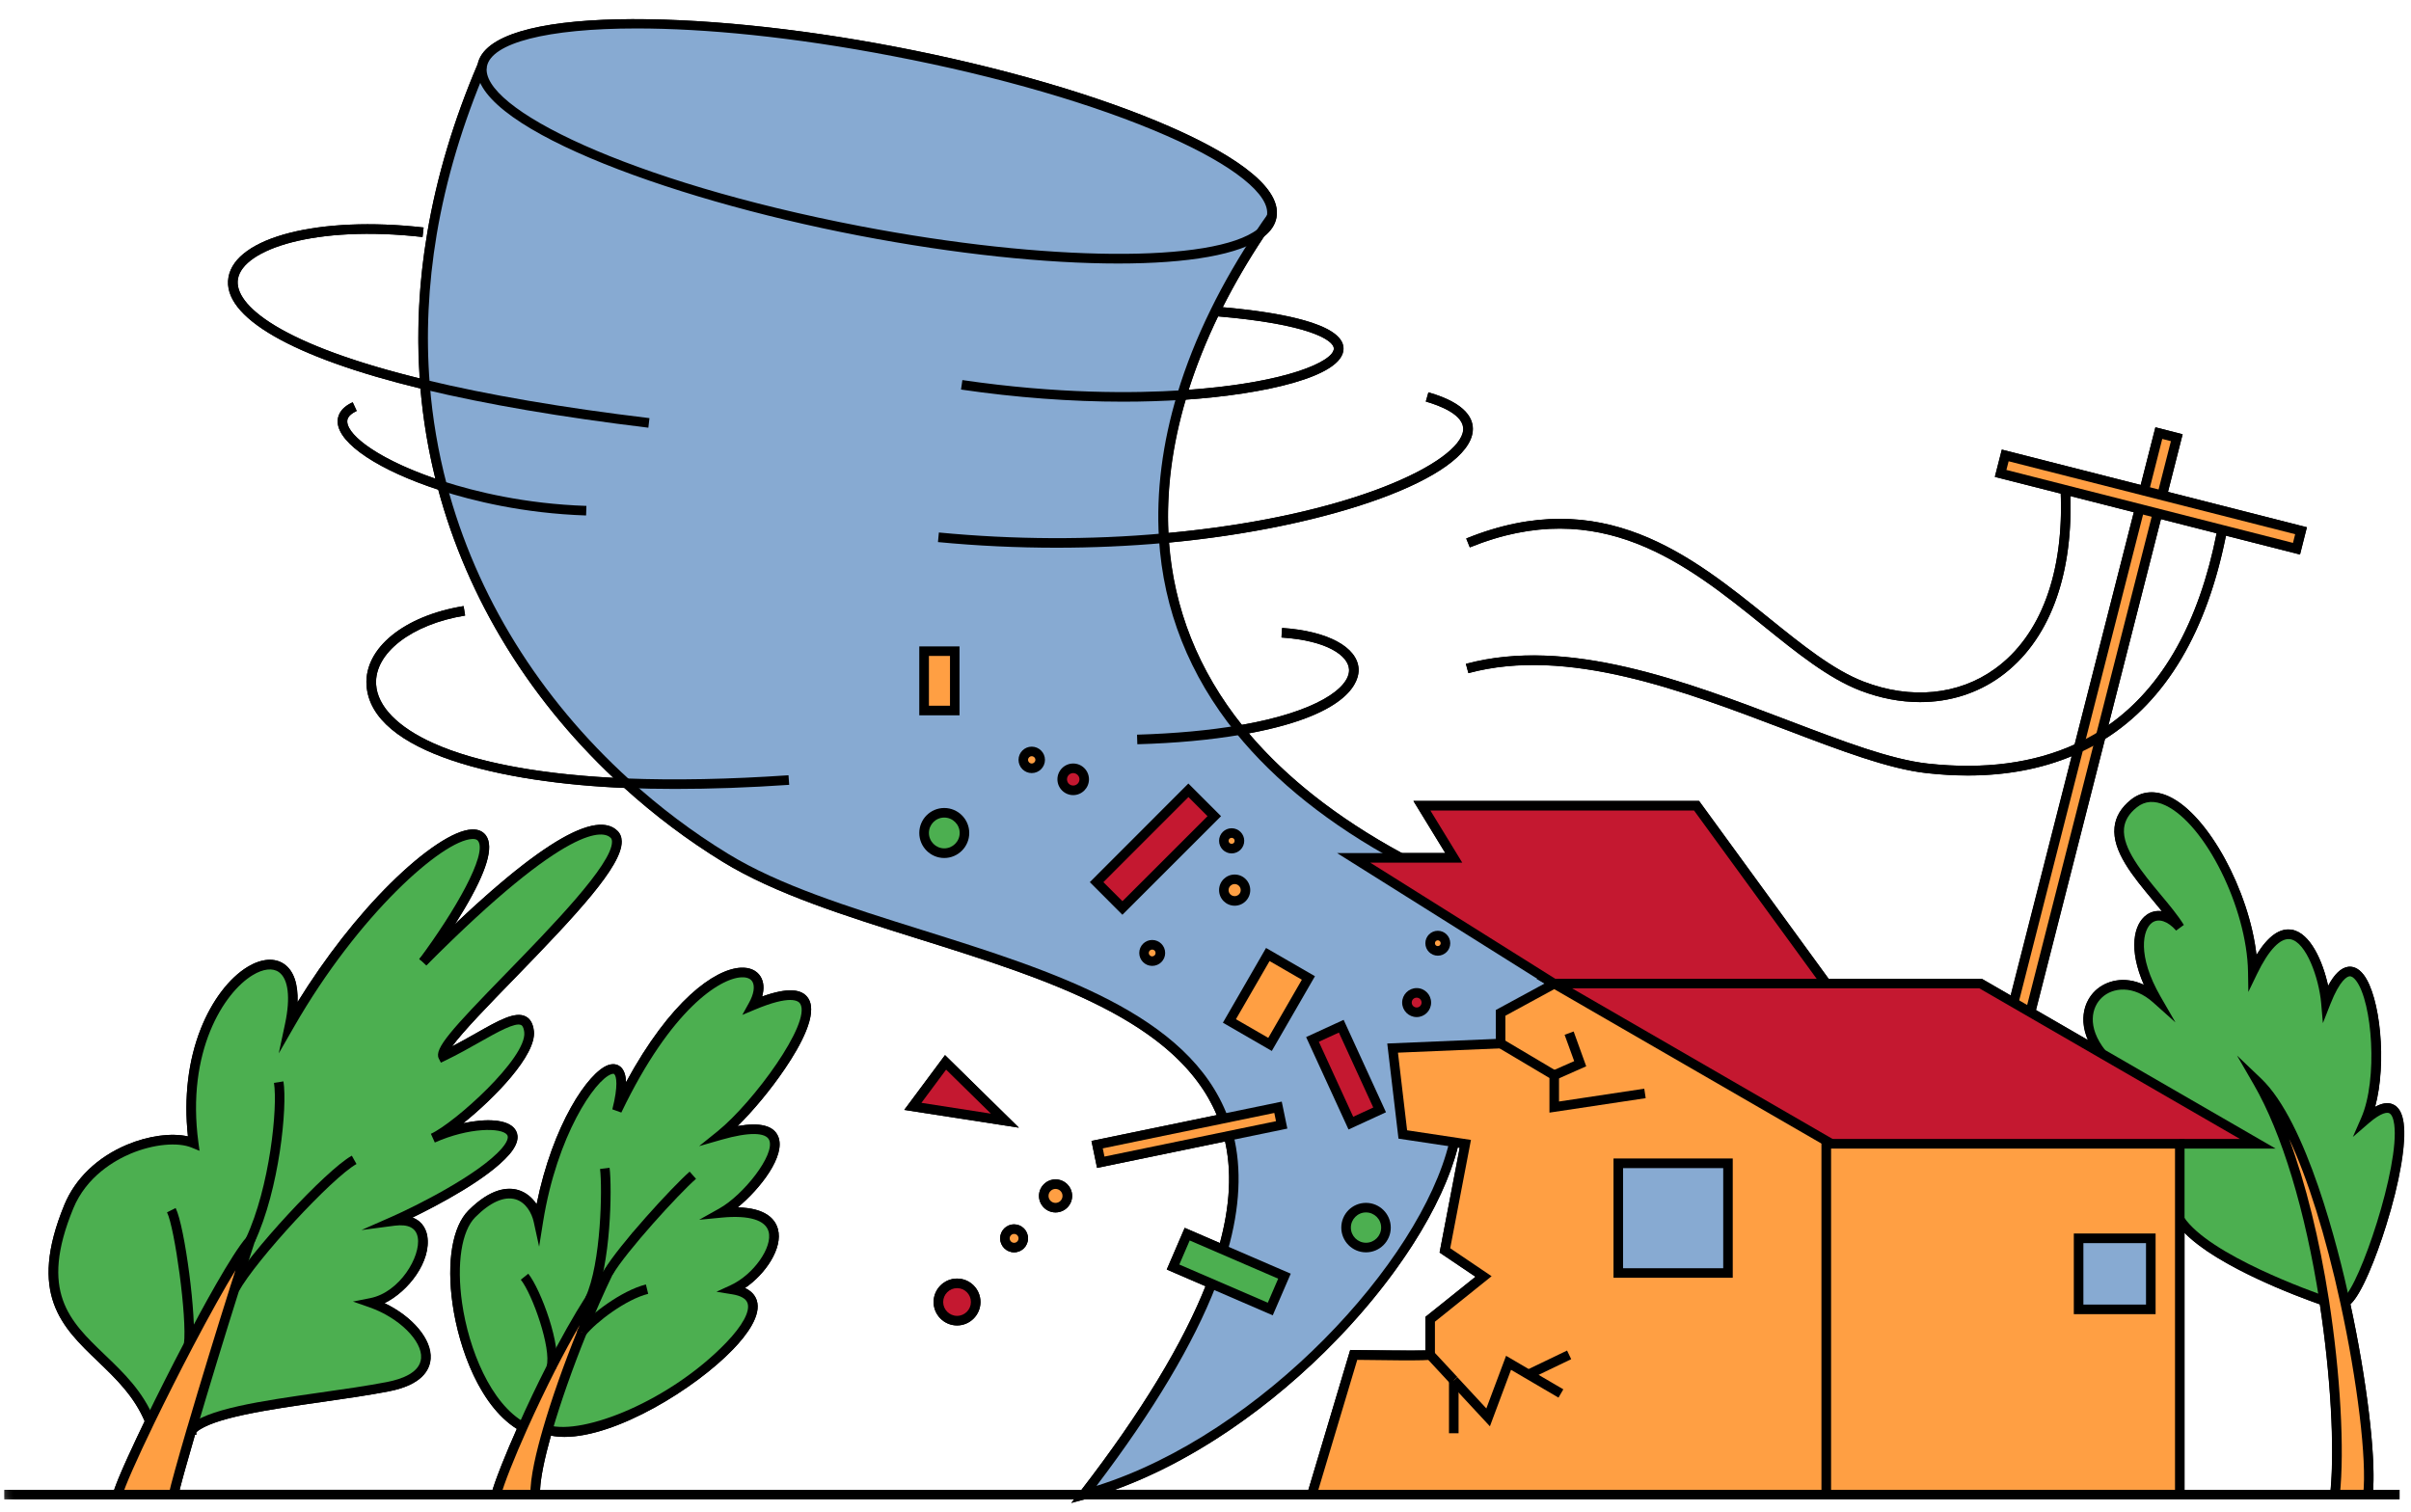 <svg width="236" height="148" viewBox="0 0 236 148" fill="none" xmlns="http://www.w3.org/2000/svg">
<mask id="mask0_5546_11442" style="mask-type:luminance" maskUnits="userSpaceOnUse" x="0" y="0" width="236" height="148">
<path d="M0.406 0.667H235.667V147.334H0.406V0.667Z" fill="white"/>
</mask>
<g mask="url(#mask0_5546_11442)">
<path d="M230.068 127.677C231.182 126.688 232.635 122.964 233.568 119.985C234.911 115.693 235.557 111.943 235.292 109.958C235.156 108.948 234.786 108.323 234.182 108.094C233.714 107.917 233.151 108.005 232.49 108.37C233.661 104.052 232.995 97.573 231.38 95.443C230.812 94.698 230.229 94.604 229.844 94.656C229.161 94.75 228.516 95.365 227.896 96.521C227.375 94.104 226.151 91.359 224.375 91.031C223.188 90.813 222.021 91.641 220.88 93.49C220.172 87.24 216.188 79.802 212.359 77.995C210.969 77.339 209.661 77.448 208.589 78.302C207.63 79.068 207.094 79.974 206.99 80.995C206.75 83.344 208.792 85.802 210.771 88.172C211.062 88.526 211.354 88.875 211.625 89.214C211.094 89.136 210.573 89.255 210.125 89.573C208.849 90.49 208.339 92.953 209.865 96.417C207.979 95.531 206.182 95.984 205.12 96.984C204.021 98.011 203.51 99.797 204.385 101.818L199.302 98.88L206.057 72.339C212.031 68.568 216.01 61.875 217.891 52.443L225.141 54.287L225.812 51.62L212.219 48.156L213.651 42.516L210.984 41.834L209.547 47.479L195.953 44.016L195.271 46.688L201.719 48.323C202.01 56.177 199.734 62.261 195.276 65.479C191.724 68.047 187.047 68.5 182.443 66.734C179.443 65.584 176.422 63.141 173.219 60.557C165.531 54.354 156.828 47.323 143.526 52.719L143.875 53.589C156.661 48.401 165.146 55.245 172.63 61.281C175.891 63.917 178.969 66.401 182.104 67.609C184.062 68.359 186.042 68.734 187.948 68.734C190.818 68.734 193.536 67.896 195.823 66.24C200.49 62.87 202.906 56.604 202.661 48.563L208.87 50.146L203.083 72.88C199.01 74.724 194.177 75.359 188.693 74.755C185.083 74.354 180.453 72.594 175.094 70.547C164.953 66.688 153.464 62.313 143.495 64.995L143.74 65.901C153.417 63.297 164.755 67.62 174.766 71.427C180.188 73.49 184.87 75.276 188.594 75.688C189.974 75.844 191.318 75.922 192.625 75.922C196.365 75.922 199.771 75.281 202.797 74.026L196.828 97.459L194.016 95.834H179.016L166.323 78.406H138.365L141.484 83.505H137.208C130.995 80.125 125.969 76.188 122.25 71.797C132.401 69.912 133.047 66.516 132.995 65.5C132.885 63.344 129.948 61.771 125.51 61.479L125.448 62.417C129.917 62.709 131.99 64.203 132.062 65.547C132.151 67.323 128.938 69.672 121.568 70.969C117.333 65.651 114.932 59.651 114.438 53.12C130.443 51.609 143.734 46.75 144.167 42.214C144.276 41.073 143.615 39.49 139.833 38.412L139.573 39.313C141 39.724 143.375 40.636 143.234 42.125C142.943 45.177 132.505 50.474 114.38 52.177C114.182 47.99 114.75 43.609 116.073 39.125C123.797 38.599 131.49 36.865 131.516 34.141C131.542 31.677 125.26 30.568 119.698 30.078C120.859 27.776 122.214 25.448 123.75 23.141C124.417 22.61 124.818 22 124.948 21.318C125.583 18.005 119.641 14.651 114.547 12.417C107.542 9.344 97.979 6.563 87.62 4.578C68.474 0.901 48.021 0.542 46.771 6.266C44.411 11.781 42.75 17.344 41.828 22.802C41.016 27.599 40.771 32.386 41.094 37.047C27.318 33.662 22.849 29.797 23.292 27.297C23.797 24.401 30.854 22.016 41.359 23.203L41.464 22.271C31.266 21.115 23.057 23.209 22.365 27.136C21.682 30.995 28.531 34.964 41.156 38.037C41.411 41.016 41.901 43.974 42.62 46.859C37.068 44.953 34.078 42.656 33.995 41.313C33.984 41.156 33.953 40.682 34.917 40.229L34.526 39.38C33.245 39.969 33.021 40.787 33.057 41.365C33.188 43.448 37.042 46.016 42.901 47.938C45.75 58.505 51.667 68.229 60.057 76.146C52.583 75.755 46.516 74.594 42.443 72.766C38.948 71.198 36.943 69.151 36.818 67C36.635 63.943 40.297 61.109 45.531 60.261L45.38 59.334C39.573 60.276 35.661 63.448 35.875 67.057C36.281 73.734 49.146 76.641 61.12 77.136C64.088 79.834 67.323 82.266 70.75 84.37C75.865 87.511 82.724 89.662 89.984 91.938C102.391 95.828 115.198 99.849 119.104 109.162L106.844 111.693L107.391 114.333L119.917 111.745C120.573 114.708 120.406 117.969 119.411 121.688L115.974 120.203L114.214 124.281L118.005 125.917C115.719 131.662 111.635 138.365 105.865 145.849H52.865C52.911 144.682 53.286 142.833 53.932 140.542C54.354 140.625 54.792 140.667 55.255 140.667C60.349 140.667 68.031 135.958 71.755 132.089C73.083 130.714 74.562 128.755 74.068 127.276C73.891 126.755 73.505 126.36 72.922 126.089C74.932 124.719 76.646 122.193 76.146 120.323C75.885 119.344 74.963 118.261 72.208 118.193C74.417 116.38 76.948 113.125 76.172 111.25C75.729 110.188 74.396 109.849 72.198 110.235C73.74 108.714 75.463 106.641 76.823 104.63C78.38 102.339 80.047 99.287 79.146 97.776C78.537 96.755 77.042 96.672 74.599 97.552C74.818 96.781 74.766 96.104 74.438 95.584C74.062 94.984 73.365 94.682 72.49 94.734C69.943 94.88 65.615 97.953 61.276 105.948C61.26 105.25 61.089 104.755 60.766 104.458C60.583 104.292 60.182 104.047 59.542 104.261C57.573 104.943 54.099 110.115 52.526 117.886C52.073 117.203 51.443 116.708 50.724 116.495C49.714 116.198 48.047 116.302 45.859 118.49C44.292 120.063 43.708 123.49 44.302 127.667C44.906 131.917 46.917 137.557 50.594 139.87C49.49 142.36 48.594 144.61 48.214 145.844H17.588C17.844 144.802 18.344 143.026 19.088 140.469H19.213V140.214C20.838 138.776 26.479 137.969 31.49 137.25C33.75 136.927 36.083 136.594 38.073 136.208C41.302 135.578 42.078 134.125 42.161 133.011C42.297 131.12 40.385 128.875 37.651 127.573C40 126.417 42.24 123.474 41.833 121C41.755 120.516 41.458 119.589 40.385 119.193C42.932 117.953 47.797 115.396 49.854 113.021C50.922 111.781 50.75 110.985 50.411 110.531C49.688 109.552 47.594 109.474 45.354 109.958C48.453 107.469 52.51 103.287 52.271 100.953C52.193 100.229 51.927 99.74 51.469 99.505C50.443 98.979 48.818 99.896 46.573 101.172C45.859 101.573 45.083 102.011 44.266 102.438C45.297 101 47.99 98.234 50.245 95.917C56.484 89.505 60.901 84.776 60.865 82.37C60.859 81.943 60.714 81.589 60.443 81.328C58.385 79.328 53.036 82.412 44.536 90.479C44.839 90.005 45.141 89.516 45.438 89.021C47.656 85.281 48.354 82.922 47.583 81.807C47.375 81.511 46.964 81.156 46.182 81.203C44.464 81.276 41.49 83.25 38.224 86.479C35.016 89.651 31.838 93.729 29.13 98.109C29.193 96.328 28.755 95.042 27.844 94.396C26.917 93.734 25.609 93.828 24.255 94.646C22.427 95.75 20.755 97.959 19.662 100.708C18.427 103.823 17.995 107.458 18.401 111.25C16.776 110.886 14.531 111.182 12.427 112.068C9.536 113.287 7.365 115.375 6.307 117.943C2.708 126.688 6.052 129.891 9.599 133.287C11.328 134.948 13.115 136.662 14.162 139.136C13.338 140.839 11.682 144.328 11.177 145.849H0.422V146.787H105.13L104.854 147.141L106.146 146.787H234.88V145.849H232.292C232.531 142.271 231.646 135 230.068 127.677ZM142.688 112.333L142.885 112.36L140.917 122.615L144.432 124.985L139.526 128.917V132.198C138.354 132.229 134.802 132.193 132.521 132.162L132.167 132.156L128.073 145.844H109.104C124.911 140.167 139.74 123.865 142.688 112.333ZM213.833 120.693C217.115 124.026 224.88 126.922 227.073 127.693C228.115 134.521 228.521 141.537 228.125 145.854H213.828V120.693H213.833ZM206.391 70.979L211.521 50.818L216.969 52.209C215.234 60.948 211.682 67.261 206.391 70.979ZM130.562 34.125C130.552 35.359 126.021 37.459 116.359 38.156C117.109 35.792 118.073 33.386 119.234 30.974C128.177 31.735 130.573 33.307 130.562 34.125Z" fill="black"/>
</g>
<path d="M88.51 108.657L99.734 110.396L92.5 103.292L88.51 108.657Z" fill="black"/>
<path d="M91.385 127.464C91.385 128.724 92.416 129.756 93.682 129.756C94.948 129.756 95.974 128.724 95.974 127.464C95.974 126.193 94.948 125.167 93.682 125.167C92.416 125.167 91.385 126.198 91.385 127.464Z" fill="black"/>
<path d="M97.896 121.229C97.896 121.984 98.516 122.599 99.266 122.599C100.021 122.599 100.63 121.984 100.63 121.229C100.63 120.469 100.016 119.859 99.266 119.859C98.511 119.854 97.896 120.469 97.896 121.229Z" fill="black"/>
<path d="M104.948 117.073C104.948 116.182 104.219 115.458 103.323 115.458C102.432 115.458 101.703 116.182 101.703 117.073C101.703 117.968 102.432 118.692 103.323 118.692C104.219 118.692 104.948 117.968 104.948 117.073Z" fill="black"/>
<path d="M231.568 109.604C238.912 103.26 232.12 125.625 229.672 127.401L229.537 127.427C227.583 118.495 224.542 109.297 221.01 105.927C224.167 111.385 226.292 119.541 227.5 127.338C226.078 126.849 215.896 123.219 213.37 119.39V111.969H221.01L205.719 103.13C201.974 98.359 206.974 94.13 211.094 97.807C207.318 91.239 210.641 87.677 213.375 90.797C211.094 87.125 204.563 82.114 208.885 78.661C213.208 75.213 220.385 86.677 220.526 95.13C224.448 87.01 227.344 94.354 227.677 98.14C231.339 88.791 234.234 103.479 231.568 109.604Z" fill="#4CAF50"/>
<path d="M227.495 127.338C226.287 119.541 224.156 111.385 221.005 105.927C224.537 109.297 227.578 118.494 229.531 127.427C231.261 135.333 232.151 143.026 231.781 146.317H228.552C229 142.25 228.688 134.963 227.495 127.338Z" fill="#FF9F43"/>
<path d="M217.521 51.865L211.182 50.25L209.432 49.802L202.167 47.953H202.161L195.828 46.344L196.281 44.578L209.875 48.042L211.635 48.495L225.234 51.953L224.792 53.714L217.526 51.865H217.521Z" fill="#FF9F43"/>
<path d="M221.005 111.968H179.261L152.13 96.286H193.875L197.115 98.166L198.75 99.104L205.714 103.135L221.005 111.968Z" fill="#C41830"/>
<path d="M213.365 119.396V146.323H178.766V111.974H213.365V119.396ZM210.536 128.182V121.229H203.469V128.182H210.536Z" fill="#FF9F43"/>
<path d="M213.073 42.849L211.635 48.495L209.875 48.041L211.318 42.395L213.073 42.849Z" fill="#FF9F43"/>
<path d="M211.182 50.25L205.635 72.047C204.927 72.484 204.208 72.87 203.469 73.213L209.432 49.802L211.182 50.25Z" fill="#FF9F43"/>
<path d="M203.469 121.229H210.536V128.183H203.469V121.229Z" fill="#87AAD2"/>
<path d="M205.64 72.047L198.75 99.104L197.12 98.162V98.156L203.474 73.208C204.208 72.865 204.932 72.484 205.64 72.047Z" fill="#FF9F43"/>
<path d="M146.891 102.146V99.14L152.135 96.286L179.26 111.968H178.766V146.312H128.422L132.51 132.63C132.51 132.63 139.99 132.739 139.99 132.63C139.99 132.515 139.99 129.14 139.99 129.14L145.219 124.948L141.438 122.39L143.443 111.963L142.328 111.791L137.318 111.036L136.318 102.583L146.891 102.146ZM169.141 124.619V113.885H158.406V124.619H169.141Z" fill="#FF9F43"/>
<path d="M166.073 78.864L178.765 96.286H152.13L132.51 83.968H142.307L139.187 78.864H166.073Z" fill="#C41830"/>
<path d="M158.406 113.886H169.141V124.62H158.406V113.886Z" fill="#87AAD2"/>
<path d="M43.281 47.573C42.443 44.401 41.87 41.093 41.594 37.656C41.219 32.963 41.411 28.02 42.281 22.88C43.172 17.599 44.771 12.099 47.203 6.411C46.276 11.265 62.818 18.515 84.161 22.599C102.875 26.187 119.057 26.151 123.38 22.817C121.739 25.281 120.239 27.838 118.953 30.468C117.646 33.145 116.536 35.89 115.698 38.672C114.302 43.291 113.63 48.015 113.917 52.687C114.318 59.177 116.583 65.578 121.359 71.468C125.021 75.989 130.161 80.218 137.073 83.968H132.51L152.135 96.291L146.891 99.145V102.151L136.318 102.599L137.318 111.052L142.328 111.807L142.302 111.974C139.318 124.297 122.516 141.843 106.083 146.323C112.37 138.187 116.385 131.396 118.599 125.672L124.344 128.151L125.734 124.932L119.724 122.338C120.963 117.989 121.062 114.323 120.271 111.198L125.458 110.125L125.104 108.406L119.745 109.515C113.943 94.088 85.13 92.656 70.995 83.974C67.641 81.916 64.375 79.479 61.307 76.682H61.302C53.146 69.265 46.401 59.38 43.281 47.573ZM141.489 92.338C141.489 91.922 141.151 91.583 140.739 91.583C140.323 91.583 139.989 91.922 139.989 92.338C139.989 92.755 140.323 93.088 140.739 93.088C141.151 93.088 141.489 92.755 141.489 92.338ZM139.62 98.145C139.62 97.62 139.198 97.192 138.672 97.192C138.146 97.192 137.719 97.62 137.719 98.145C137.719 98.671 138.146 99.104 138.672 99.104C139.198 99.104 139.62 98.671 139.62 98.145ZM135.667 120.177C135.667 119.093 134.786 118.224 133.708 118.224C132.635 118.224 131.76 119.099 131.76 120.177C131.76 121.25 132.635 122.13 133.708 122.13C134.786 122.13 135.667 121.255 135.667 120.177ZM135.047 108.656L131.297 100.458L128.474 101.75L132.229 109.948L135.047 108.656ZM124.318 102.244L128.073 95.745L124.099 93.442L120.344 99.953L124.318 102.244ZM121.911 87.135C121.911 86.552 121.437 86.073 120.849 86.073C120.26 86.073 119.786 86.552 119.786 87.135C119.786 87.724 120.26 88.198 120.849 88.198C121.443 88.198 121.911 87.724 121.911 87.135ZM121.323 82.307C121.323 81.885 120.979 81.541 120.557 81.541C120.135 81.541 119.792 81.885 119.792 82.307C119.792 82.734 120.135 83.073 120.557 83.073C120.979 83.073 121.323 82.734 121.323 82.307ZM109.864 88.885L118.859 79.901L116.323 77.364L107.338 86.359L109.864 88.885ZM113.588 93.291C113.588 92.849 113.224 92.484 112.781 92.484C112.338 92.484 111.979 92.849 111.979 93.291C111.979 93.729 112.338 94.093 112.781 94.093C113.224 94.093 113.588 93.729 113.588 93.291ZM106.125 76.291C106.125 75.692 105.641 75.208 105.042 75.208C104.453 75.208 103.969 75.692 103.969 76.291C103.969 76.885 104.453 77.37 105.042 77.37C105.641 77.37 106.125 76.885 106.125 76.291ZM101.823 74.385C101.823 73.932 101.448 73.562 100.989 73.562C100.531 73.562 100.161 73.932 100.161 74.385C100.161 74.843 100.531 75.213 100.989 75.213C101.448 75.208 101.823 74.843 101.823 74.385ZM94.406 81.547C94.406 80.453 93.521 79.567 92.427 79.567C91.338 79.567 90.453 80.458 90.453 81.547C90.453 82.64 91.344 83.526 92.427 83.526C93.521 83.526 94.406 82.64 94.406 81.547ZM93.453 69.557V63.745H90.453V69.557H93.453Z" fill="#87AAD2"/>
<path d="M141.49 92.338C141.49 92.541 141.417 92.718 141.271 92.87C141.125 93.015 140.948 93.088 140.74 93.088C140.531 93.088 140.354 93.015 140.208 92.87C140.063 92.718 139.99 92.541 139.99 92.338C139.99 92.13 140.063 91.953 140.208 91.802C140.354 91.656 140.531 91.583 140.74 91.583C140.948 91.583 141.125 91.656 141.271 91.802C141.417 91.953 141.49 92.13 141.49 92.338Z" fill="#FF9F43"/>
<path d="M138.672 97.192C139.198 97.192 139.62 97.62 139.62 98.145C139.62 98.671 139.198 99.104 138.672 99.104C138.146 99.104 137.719 98.671 137.719 98.145C137.719 97.62 138.146 97.192 138.672 97.192Z" fill="#C41830"/>
<path d="M133.708 118.224C134.792 118.224 135.667 119.099 135.667 120.177C135.667 121.25 134.786 122.13 133.708 122.13C132.635 122.13 131.76 121.25 131.76 120.177C131.76 119.099 132.635 118.224 133.708 118.224Z" fill="#4CAF50"/>
<path d="M128.474 101.755L131.292 100.458L135.047 108.651L132.229 109.942L128.474 101.755Z" fill="#C41830"/>
<path d="M128.078 95.745L124.318 102.244L120.344 99.953L124.099 93.442L128.078 95.745Z" fill="#FF9F43"/>
<path d="M125.729 124.932L124.339 128.146L118.599 125.666L114.818 124.036L116.208 120.817L119.719 122.333V122.338L125.729 124.932Z" fill="#4CAF50"/>
<path d="M125.099 108.401L125.453 110.125L120.266 111.193L107.74 113.782L107.391 112.063L119.74 109.511L125.099 108.401Z" fill="#FF9F43"/>
<path d="M87.521 5.031C108.859 9.12 125.406 16.37 124.474 21.224C124.099 21.75 123.734 22.287 123.38 22.818C119.057 26.157 102.87 26.193 84.156 22.599C62.812 18.516 46.271 11.266 47.203 6.412C48.135 1.563 66.188 0.943 87.521 5.031Z" fill="#87AAD2"/>
<path d="M121.917 87.136C121.917 87.427 121.812 87.677 121.604 87.886C121.396 88.094 121.146 88.198 120.854 88.198C120.562 88.198 120.312 88.094 120.104 87.886C119.896 87.677 119.792 87.427 119.792 87.136C119.792 86.844 119.896 86.594 120.104 86.386C120.312 86.177 120.562 86.073 120.854 86.073C121.146 86.073 121.396 86.177 121.604 86.386C121.812 86.594 121.917 86.844 121.917 87.136Z" fill="#FF9F43"/>
<path d="M121.323 82.308C121.323 82.521 121.25 82.704 121.099 82.849C120.953 83 120.771 83.073 120.557 83.073C120.349 83.073 120.167 83 120.015 82.849C119.87 82.704 119.792 82.521 119.792 82.308C119.792 82.099 119.87 81.917 120.015 81.766C120.167 81.62 120.349 81.542 120.557 81.542C120.771 81.542 120.953 81.62 121.099 81.766C121.25 81.917 121.323 82.099 121.323 82.308Z" fill="#FF9F43"/>
<path d="M118.865 79.895L109.865 88.885L107.344 86.359L116.328 77.364L118.865 79.895Z" fill="#C41830"/>
<path d="M113.588 93.292C113.588 93.51 113.505 93.703 113.349 93.859C113.193 94.016 113.005 94.094 112.781 94.094C112.562 94.094 112.37 94.016 112.213 93.859C112.057 93.703 111.979 93.51 111.979 93.292C111.979 93.068 112.057 92.88 112.213 92.724C112.37 92.562 112.562 92.484 112.781 92.484C113.005 92.484 113.193 92.562 113.349 92.724C113.505 92.88 113.588 93.068 113.588 93.292Z" fill="#FF9F43"/>
<path d="M105.047 75.208C105.646 75.208 106.13 75.692 106.13 76.291C106.13 76.885 105.646 77.37 105.047 77.37C104.458 77.37 103.974 76.885 103.974 76.291C103.974 75.692 104.458 75.208 105.047 75.208Z" fill="#C41830"/>
<path d="M103.318 115.922C103.958 115.922 104.474 116.432 104.474 117.073C104.474 117.714 103.958 118.229 103.318 118.229C102.682 118.229 102.162 117.714 102.162 117.073C102.162 116.432 102.688 115.922 103.318 115.922Z" fill="#FF9F43"/>
<path d="M100.99 73.562C101.448 73.562 101.823 73.932 101.823 74.385C101.823 74.844 101.448 75.213 100.99 75.213C100.531 75.213 100.162 74.844 100.162 74.385C100.162 73.932 100.531 73.562 100.99 73.562Z" fill="#FF9F43"/>
<path d="M99.266 120.323C99.766 120.323 100.167 120.729 100.167 121.229C100.167 121.729 99.766 122.136 99.266 122.136C98.766 122.136 98.365 121.729 98.365 121.229C98.365 120.729 98.766 120.323 99.266 120.323Z" fill="#FF9F43"/>
<path d="M98.365 109.713L89.349 108.312C89.349 108.312 92.255 104.411 92.558 104.005L98.365 109.713Z" fill="#C41830"/>
<path d="M93.682 125.636C94.692 125.636 95.505 126.459 95.505 127.464C95.505 128.469 94.687 129.287 93.682 129.287C92.666 129.287 91.854 128.469 91.854 127.464C91.854 126.459 92.672 125.636 93.682 125.636Z" fill="#C41830"/>
<path d="M92.427 79.567C93.521 79.567 94.406 80.458 94.406 81.546C94.406 82.64 93.521 83.526 92.427 83.526C91.338 83.526 90.453 82.64 90.453 81.546C90.453 80.453 91.338 79.567 92.427 79.567Z" fill="#4CAF50"/>
<path d="M90.453 63.745H93.458V69.558H90.453V63.745Z" fill="#FF9F43"/>
<path d="M53.958 133.886C52.937 135.875 51.995 137.881 51.182 139.698C45.172 136.391 42.589 122.433 46.187 118.828C49.792 115.224 52.193 117.224 52.698 119.526C54.797 106.511 62.672 99.797 60.391 108.714C68.224 92.391 76.432 93.49 73.724 98.396C84.937 93.693 75.229 107.313 70.521 111.115C80.333 108.313 74.224 116.724 70.62 118.735C79.026 117.927 75.427 124.542 71.724 126.24C79.797 127.537 60.891 142.12 53.599 139.99C54.437 137.11 55.635 133.714 56.974 130.412V130.407C57.807 128.375 58.677 126.375 59.562 124.547C58.964 125.328 58.359 126.214 57.745 127.177C56.458 129.188 55.161 131.532 53.958 133.886Z" fill="#4CAF50"/>
<path d="M53.599 139.984C52.797 142.74 52.339 145.021 52.396 146.318H48.568C48.854 145.224 49.828 142.719 51.188 139.698C52 137.885 52.943 135.88 53.964 133.885C55.162 131.531 56.464 129.188 57.745 127.172C58.359 126.208 58.964 125.323 59.563 124.547C58.677 126.37 57.807 128.365 56.974 130.401V130.406C55.641 133.714 54.438 137.104 53.599 139.984Z" fill="#FF9F43"/>
<path d="M41.417 94.182C46.198 89.375 57.209 78.849 60.115 81.662C63.016 84.474 42.484 101.604 43.386 103.401C47.995 101.198 51.5 98.094 51.797 101C52.099 103.906 44.589 110.411 42.386 111.417C46.891 109.411 52.099 109.714 49.495 112.714C46.891 115.714 39.479 119.125 38.578 119.521C43.891 118.823 40.896 126.635 36.334 127.536C41.188 129.24 44.688 134.443 37.979 135.75C31.271 137.052 20.953 137.698 18.74 140.005C19.927 135.958 21.516 130.75 22.953 126.208C23.495 124.49 24.021 122.859 24.49 121.427C23.318 122.729 20.906 126.974 18.469 131.615C17.146 134.146 15.813 136.786 14.672 139.141C11.521 131.328 1.458 130.948 6.735 118.125C9 112.615 16.047 110.719 18.953 111.922C16.75 95.599 30.87 88.49 28.365 100.307C35.776 87.385 45.589 79.776 47.193 82.078C48.771 84.344 41.615 93.912 41.417 94.182Z" fill="#4CAF50"/>
<path d="M18.469 131.609C20.906 126.969 23.323 122.729 24.49 121.422C24.016 122.854 23.49 124.484 22.953 126.203C21.516 130.745 19.927 135.953 18.74 140V140.005C17.875 142.958 17.219 145.292 16.995 146.312H11.521C11.745 145.401 13 142.583 14.672 139.135C15.813 136.786 17.146 134.141 18.469 131.609Z" fill="#FF9F43"/>
<path d="M109.458 25.797C102.427 25.797 93.568 24.885 84.068 23.062C64.854 19.375 45.636 12.109 46.74 6.323C47.854 0.526 68.396 0.885 87.615 4.568C97.964 6.552 107.531 9.338 114.542 12.411C119.636 14.64 125.573 17.995 124.938 21.307C124.807 22.015 124.38 22.64 123.667 23.187C121.412 24.932 116.307 25.797 109.458 25.797ZM62.318 2.786C53.521 2.786 48.104 4.213 47.662 6.505C46.891 10.521 61.412 17.771 84.245 22.146C102.458 25.635 118.802 25.765 123.094 22.448C123.615 22.052 123.922 21.609 124.011 21.14C124.406 19.088 120.724 16.151 114.162 13.276C107.208 10.229 97.719 7.469 87.433 5.5C77.589 3.604 68.984 2.786 62.318 2.786Z" fill="black"/>
<path d="M136.849 84.375C130.187 80.765 124.849 76.52 120.989 71.76C116.422 66.114 113.875 59.703 113.443 52.708C113.167 48.172 113.776 43.401 115.245 38.531C116.062 35.823 117.167 33.036 118.531 30.265C119.781 27.713 121.281 25.119 122.995 22.557C123.349 22.02 123.719 21.484 124.094 20.958L124.859 21.494C124.489 22.015 124.125 22.547 123.771 23.078C122.083 25.609 120.604 28.161 119.37 30.677C118.036 33.406 116.948 36.14 116.14 38.807C114.698 43.567 114.109 48.224 114.38 52.651C114.802 59.448 117.271 65.682 121.719 71.172C125.5 75.828 130.739 79.995 137.297 83.552L136.849 84.375Z" fill="black"/>
<path d="M120.167 122.464L119.266 122.203C120.448 118.078 120.625 114.516 119.812 111.307L120.724 111.078C121.562 114.406 121.375 118.234 120.167 122.464Z" fill="black"/>
<path d="M104.854 147.141L105.713 146.031C111.698 138.292 115.885 131.38 118.161 125.5L119.036 125.839C116.844 131.51 112.906 138.115 107.328 145.464C123.51 140.37 139.021 123.526 141.849 111.859L142.76 112.078C139.792 124.323 123.177 142.146 106.208 146.771L104.854 147.141Z" fill="black"/>
<path d="M60.979 77.026C52.026 68.89 45.75 58.745 42.828 47.698C41.969 44.437 41.396 41.073 41.125 37.698C40.734 32.828 40.969 27.823 41.818 22.802C42.739 17.328 44.406 11.755 46.771 6.224L47.635 6.599C45.302 12.057 43.656 17.557 42.745 22.958C41.916 27.901 41.682 32.833 42.068 37.62C42.328 40.942 42.891 44.25 43.739 47.453C46.614 58.328 52.797 68.312 61.614 76.323L60.979 77.026Z" fill="black"/>
<path d="M119.302 109.672C115.661 99.989 102.604 95.895 89.979 91.937C82.724 89.661 75.865 87.51 70.745 84.37C67.271 82.239 63.995 79.765 60.984 77.026L61.62 76.333C64.578 79.036 67.818 81.474 71.24 83.567C76.255 86.651 83.057 88.786 90.26 91.041C103.104 95.073 116.385 99.234 120.188 109.343L119.302 109.672Z" fill="black"/>
<path d="M63.464 41.87C54.985 40.844 47.589 39.584 41.485 38.115C28.646 35.026 21.677 31.026 22.365 27.136C23.058 23.209 31.266 21.115 41.464 22.271L41.36 23.203C30.854 22.016 23.802 24.401 23.292 27.297C22.844 29.839 27.443 33.776 41.703 37.198C47.776 38.662 55.136 39.922 63.573 40.933L63.464 41.87Z" fill="black"/>
<path d="M109.938 39.323C104.839 39.323 99.443 38.922 94.068 38.135L94.203 37.208C103.547 38.578 111.037 38.505 115.667 38.208C125.813 37.562 130.552 35.391 130.563 34.13C130.573 33.302 128.125 31.698 118.917 30.948L118.995 30.016C124.714 30.479 131.526 31.573 131.5 34.141C131.479 36.901 123.563 38.646 115.729 39.146C113.849 39.26 111.917 39.323 109.938 39.323Z" fill="black"/>
<path d="M103.422 53.62C99.562 53.62 95.682 53.438 91.812 53.068L91.901 52.13C99.26 52.833 106.656 52.87 113.875 52.219C132.307 50.568 142.922 45.198 143.214 42.12C143.354 40.625 140.984 39.719 139.557 39.307L139.812 38.406C143.589 39.49 144.26 41.073 144.151 42.208C143.714 46.786 130.167 51.703 113.958 53.156C110.474 53.464 106.958 53.62 103.422 53.62Z" fill="black"/>
<path d="M57.37 50.463C51.234 50.26 46.245 49.02 43.135 48.02C37.141 46.088 33.187 43.474 33.052 41.364C33.016 40.786 33.239 39.968 34.521 39.38L34.916 40.229C33.953 40.677 33.979 41.151 33.989 41.312C34.073 42.718 37.344 45.172 43.422 47.13C46.474 48.114 51.375 49.328 57.401 49.526L57.37 50.463Z" fill="black"/>
<path d="M66.088 77.234C64.427 77.234 62.823 77.203 61.281 77.14C49.266 76.666 36.276 73.765 35.875 67.057C35.656 63.448 39.562 60.276 45.38 59.333L45.526 60.26C40.292 61.104 36.625 63.942 36.812 67C36.943 69.151 38.943 71.198 42.438 72.765C46.739 74.698 53.266 75.885 61.312 76.208C66.047 76.395 71.385 76.291 77.182 75.895L77.25 76.833C73.302 77.104 69.568 77.234 66.088 77.234Z" fill="black"/>
<path d="M111.328 72.859L111.297 71.922C115.005 71.812 118.359 71.505 121.276 71.005C128.844 69.724 132.135 67.328 132.042 65.531C131.974 64.182 129.906 62.693 125.432 62.401L125.49 61.469C129.927 61.76 132.87 63.339 132.979 65.484C133.026 66.526 132.354 70.073 121.432 71.932C118.479 72.438 115.073 72.755 111.328 72.859Z" fill="black"/>
<path d="M222.75 112.443H213.364V111.5H219.255L193.75 96.755H153.885L179.495 111.563L179.026 112.375L150.385 95.823H193.995L222.75 112.443Z" fill="black"/>
<path d="M213.833 146.318H212.901V112.443H179.234V146.318H178.292V111.5H213.833V146.318Z" fill="black"/>
<mask id="mask1_5546_11442" style="mask-type:luminance" maskUnits="userSpaceOnUse" x="0" y="144" width="236" height="4">
<path d="M0.406 144.667H235.667V147.334H0.406V144.667Z" fill="white"/>
</mask>
<g mask="url(#mask1_5546_11442)">
<path d="M0.422 145.85H234.88V146.787H0.422V145.85Z" fill="black"/>
</g>
<path d="M128.865 146.453L127.969 146.187L132.161 132.166L132.516 132.172C134.802 132.203 138.349 132.234 139.521 132.208V128.927L144.427 124.994L140.911 122.625L142.88 112.369L136.891 111.468L135.792 102.156L146.417 101.708V98.875L151.203 96.276L130.875 83.51H141.464L138.344 78.411H166.297L179.135 96.031L178.38 96.583L165.823 79.349H140.016L143.135 84.453H134.13L153.057 96.333L147.354 99.437V102.609L136.839 103.052L137.734 110.651L143.984 111.593L141.953 122.198L146.005 124.937L140.458 129.39V132.849L140.318 132.989C140.141 133.161 140.073 133.229 132.854 133.125L128.865 146.453Z" fill="black"/>
<path d="M169.609 125.088H157.938V113.411H169.609V125.088ZM158.875 124.156H168.677V114.354H158.875V124.156Z" fill="black"/>
<path d="M145.839 139.631L141.958 135.448L142.646 134.813L145.49 137.881L147.422 132.729L153.026 136.011L152.552 136.823L147.906 134.099L145.839 139.631Z" fill="black"/>
<path d="M139.646 132.953L140.333 132.312L142.646 134.802L141.953 135.443L139.646 132.953Z" fill="black"/>
<path d="M151.667 108.922V105.532L146.651 102.552L147.13 101.745L152.604 104.995V107.834L160.948 106.578L161.088 107.506L151.667 108.922Z" fill="black"/>
<path d="M152.323 105.688L151.943 104.828L154.089 103.881L153.151 101.302L154.037 100.979L155.266 104.386L152.323 105.688Z" fill="black"/>
<path d="M149.406 134.131L153.391 132.214L153.797 133.058L149.812 134.974L149.406 134.131Z" fill="black"/>
<path d="M142.771 140.312H141.833V135.13L142.771 135.125V140.312Z" fill="black"/>
<path d="M211 128.651H202.995V120.755H211V128.651ZM203.932 127.713H210.062V121.698H203.932V127.713Z" fill="black"/>
<path d="M227.521 127.849C227.521 127.849 227.458 127.828 227.338 127.782C225.401 127.115 215.557 123.563 212.979 119.651L213.76 119.136C216.224 122.87 226.489 126.5 227.651 126.901C227.76 126.943 227.812 126.953 227.818 126.959L227.521 127.849Z" fill="black"/>
<path d="M229.943 127.781L229.396 127.021C230.948 125.891 234.911 114.198 234.359 110.083C234.276 109.458 234.094 109.063 233.849 108.969C233.677 108.901 233.135 108.865 231.87 109.953L230.312 111.302L231.135 109.417C232.771 105.667 232.219 98.104 230.625 96C230.39 95.698 230.177 95.552 229.969 95.578C229.771 95.604 229.057 95.885 228.104 98.307L227.375 100.162L227.203 98.177C226.989 95.766 225.745 92.229 224.198 91.948C223.234 91.776 222.078 92.974 220.937 95.333L220.078 97.109L220.047 95.135C219.943 88.901 215.859 80.672 211.953 78.839C210.89 78.339 209.958 78.401 209.167 79.031C208.401 79.641 207.995 80.312 207.911 81.083C207.719 83.042 209.719 85.448 211.484 87.568C212.359 88.615 213.187 89.609 213.765 90.547L213.01 91.099C212.198 90.172 211.297 89.875 210.661 90.323C209.745 90.979 209.161 93.526 211.489 97.568L212.943 100.089L210.771 98.146C208.818 96.401 206.797 96.667 205.745 97.656C204.75 98.583 204.245 100.5 206.078 102.828L205.338 103.406C203.255 100.755 203.724 98.266 205.104 96.969C206.167 95.974 207.963 95.516 209.849 96.406C208.328 92.938 208.833 90.474 210.114 89.557C210.557 89.24 211.078 89.12 211.609 89.198C211.338 88.859 211.052 88.51 210.755 88.162C208.776 85.787 206.734 83.328 206.974 80.979C207.078 79.958 207.62 79.052 208.578 78.287C209.651 77.432 210.953 77.323 212.344 77.984C216.167 79.787 220.151 87.224 220.87 93.479C222.005 91.625 223.172 90.802 224.359 91.016C226.13 91.339 227.359 94.083 227.88 96.51C228.5 95.354 229.146 94.74 229.833 94.641C230.224 94.589 230.802 94.682 231.364 95.427C232.974 97.557 233.646 104.042 232.479 108.354C233.14 107.99 233.698 107.901 234.167 108.083C234.771 108.313 235.146 108.938 235.276 109.948C235.542 111.927 234.896 115.672 233.552 119.974C232.604 123.068 231.078 126.958 229.943 127.781Z" fill="black"/>
<path d="M232.25 146.369L231.323 146.265C231.688 142.948 230.766 135.244 229.078 127.526C227.635 120.906 225.901 115.406 224.078 111.505C225.693 115.875 227.031 121.271 227.969 127.265C229.089 134.474 229.505 141.968 229.031 146.364L228.099 146.265C228.568 141.942 228.151 134.541 227.042 127.411C225.651 118.479 223.365 110.932 220.604 106.161L218.969 103.333L221.333 105.588C225.786 109.828 228.875 122.198 229.995 127.328C231.703 135.135 232.63 142.963 232.25 146.369Z" fill="black"/>
<path d="M198.276 98.984L210.734 50.13L211.646 50.364L199.187 99.213L198.276 98.984Z" fill="black"/>
<path d="M212.089 48.609L211.177 48.375L212.5 43.188L211.651 42.969L210.333 48.161L209.422 47.927L210.979 41.828L213.641 42.51L212.089 48.609Z" fill="black"/>
<path d="M196.651 98.037L208.984 49.683L209.89 49.917L197.562 98.271L196.651 98.037Z" fill="black"/>
<path d="M225.13 54.282L195.26 46.683L195.943 44.011L225.807 51.615L225.13 54.282ZM217.578 51.396L217.64 51.412L224.448 53.146L224.661 52.297L196.614 45.157L196.396 46.005L217.578 51.396Z" fill="black"/>
<path d="M19.078 140.328L18.401 139.677C20.078 137.938 25.552 137.156 31.354 136.323C33.599 136.005 35.922 135.672 37.891 135.292C39.349 135.005 41.114 134.37 41.219 132.948C41.344 131.261 39.031 128.984 36.172 127.984L34.547 127.417L36.234 127.083C39.141 126.511 41.198 122.984 40.896 121.162C40.739 120.208 39.979 119.818 38.63 119.99L35.38 120.417L38.375 119.099C40.609 118.115 46.891 114.995 49.125 112.412C49.364 112.136 49.896 111.448 49.635 111.094C49.099 110.37 45.891 110.365 42.562 111.849L42.177 110.995C44.479 109.948 51.578 103.573 51.318 101.057C51.286 100.787 51.213 100.448 51.016 100.349C50.443 100.057 48.698 101.037 47.01 101.99C45.984 102.573 44.812 103.234 43.568 103.833L43.156 104.031L42.948 103.62C42.474 102.667 44.172 100.797 49.552 95.271C53.932 90.766 59.937 84.599 59.906 82.396C59.901 82.162 59.828 82.068 59.766 82.01C59.099 81.365 55.828 80.354 41.729 94.521L41.057 93.865L41.062 93.859C51.578 83.292 58.094 79.078 60.416 81.333C60.693 81.599 60.833 81.948 60.838 82.375C60.88 84.781 56.463 89.505 50.224 95.922C47.969 98.24 45.276 101.005 44.239 102.443C45.057 102.016 45.838 101.573 46.547 101.172C48.791 99.901 50.416 98.979 51.443 99.51C51.901 99.745 52.172 100.234 52.245 100.958C52.484 103.292 48.432 107.474 45.328 109.964C47.573 109.479 49.661 109.563 50.385 110.531C50.724 110.99 50.901 111.792 49.833 113.026C47.776 115.401 42.911 117.958 40.364 119.198C41.437 119.594 41.729 120.516 41.812 121.005C42.213 123.479 39.979 126.422 37.625 127.573C40.359 128.88 42.276 131.125 42.135 133.016C42.057 134.125 41.281 135.583 38.047 136.208C36.068 136.594 33.724 136.932 31.463 137.255C26.354 137.984 20.531 138.818 19.078 140.328Z" fill="black"/>
<path d="M14.234 139.317C13.198 136.744 11.364 134.989 9.588 133.286C6.047 129.895 2.698 126.687 6.297 117.942C7.359 115.374 9.526 113.286 12.416 112.067C14.526 111.182 16.771 110.885 18.396 111.249C17.984 107.458 18.416 103.822 19.651 100.708C20.745 97.958 22.416 95.749 24.245 94.645C25.604 93.828 26.906 93.734 27.833 94.395C28.745 95.041 29.182 96.328 29.12 98.109C31.828 93.729 35.01 89.65 38.219 86.479C41.479 83.249 44.453 81.275 46.172 81.203C46.958 81.161 47.364 81.51 47.573 81.807C48.349 82.921 47.646 85.281 45.427 89.02C43.901 91.593 42.135 93.994 41.797 94.447L41.031 93.906C44.588 89.124 47.703 83.63 46.807 82.343C46.771 82.286 46.651 82.114 46.219 82.135C43.333 82.26 35.104 89.494 28.771 100.536L27.286 103.124L27.906 100.208C28.448 97.661 28.224 95.822 27.297 95.166C26.692 94.734 25.76 94.838 24.739 95.458C21.937 97.145 18.213 102.906 19.422 111.854L19.531 112.661L18.781 112.354C17.396 111.776 14.989 112.015 12.791 112.937C11.25 113.588 8.474 115.145 7.172 118.307C3.818 126.458 6.797 129.307 10.245 132.614C12.094 134.385 14 136.208 15.114 138.968L14.234 139.317Z" fill="black"/>
<path d="M55.255 140.666C54.625 140.666 54.031 140.593 53.49 140.437C53.458 140.432 53.422 140.421 53.385 140.411L53.63 139.505L53.526 139.963L53.688 139.52C57.104 140.52 65.594 137.13 71.078 131.442C72.677 129.781 73.443 128.369 73.172 127.572C73.026 127.135 72.51 126.838 71.651 126.703L70.13 126.458L71.531 125.812C73.745 124.791 75.651 122.098 75.234 120.572C74.932 119.437 73.307 118.947 70.667 119.197L68.438 119.411L70.391 118.317C72.766 117 75.885 113.041 75.297 111.619C74.974 110.833 73.276 110.817 70.651 111.567L68.432 112.203L70.229 110.755C73.787 107.88 79.432 100.114 78.333 98.27C78.151 97.958 77.349 97.39 73.906 98.833L72.662 99.354L73.312 98.177C73.797 97.312 73.912 96.531 73.641 96.088C73.401 95.708 72.912 95.656 72.542 95.677C70.49 95.796 65.714 98.718 60.818 108.916L59.938 108.598C60.531 106.286 60.339 105.348 60.125 105.156C60.109 105.135 60.052 105.083 59.844 105.156C58.24 105.713 54.521 111.161 53.161 119.604L52.771 122.046L52.245 119.63C52.052 118.75 51.479 117.708 50.458 117.406C49.354 117.088 47.99 117.687 46.521 119.161C45.177 120.505 44.682 123.718 45.229 127.546C45.87 132.052 48.031 137.432 51.411 139.286L50.958 140.109C47.047 137.958 44.927 132.067 44.302 127.677C43.703 123.5 44.286 120.072 45.859 118.5C48.047 116.312 49.714 116.208 50.724 116.505C51.443 116.718 52.073 117.208 52.526 117.895C54.094 110.125 57.573 104.953 59.542 104.27C60.182 104.052 60.583 104.296 60.766 104.468C61.083 104.765 61.255 105.255 61.276 105.958C65.615 97.958 69.943 94.885 72.49 94.739C73.365 94.692 74.062 94.994 74.438 95.593C74.766 96.114 74.818 96.796 74.599 97.562C77.042 96.687 78.537 96.76 79.146 97.786C80.047 99.296 78.38 102.348 76.823 104.64C75.464 106.651 73.74 108.723 72.198 110.244C74.391 109.854 75.724 110.192 76.172 111.26C76.948 113.13 74.422 116.385 72.208 118.203C74.964 118.265 75.885 119.354 76.146 120.333C76.651 122.192 74.932 124.729 72.922 126.098C73.505 126.369 73.891 126.76 74.068 127.281C74.562 128.765 73.083 130.723 71.755 132.098C68.031 135.963 60.344 140.666 55.255 140.666Z" fill="black"/>
<path d="M99.734 110.396L88.516 108.657L92.505 103.292L99.734 110.396ZM90.193 107.964L96.995 109.021L92.609 104.714L90.193 107.964Z" fill="black"/>
<path d="M93.682 129.756C92.416 129.756 91.385 128.724 91.385 127.464C91.385 126.193 92.416 125.167 93.682 125.167C94.948 125.167 95.974 126.193 95.974 127.464C95.974 128.724 94.948 129.756 93.682 129.756ZM93.682 126.104C92.932 126.104 92.323 126.714 92.323 127.464C92.323 128.209 92.937 128.818 93.682 128.818C94.432 128.818 95.036 128.209 95.036 127.464C95.041 126.714 94.432 126.104 93.682 126.104Z" fill="black"/>
<path d="M99.266 122.599C98.511 122.599 97.896 121.984 97.896 121.229C97.896 120.469 98.516 119.859 99.266 119.859C100.021 119.859 100.63 120.474 100.63 121.229C100.63 121.984 100.021 122.599 99.266 122.599ZM99.266 120.797C99.026 120.797 98.834 120.99 98.834 121.229C98.834 121.469 99.026 121.667 99.266 121.667C99.505 121.667 99.698 121.469 99.698 121.229C99.698 120.99 99.505 120.797 99.266 120.797Z" fill="black"/>
<path d="M103.318 118.692C102.427 118.692 101.698 117.968 101.698 117.073C101.698 116.182 102.427 115.458 103.318 115.458C104.213 115.458 104.943 116.182 104.943 117.073C104.948 117.968 104.219 118.692 103.318 118.692ZM103.318 116.39C102.943 116.39 102.635 116.698 102.635 117.073C102.635 117.448 102.937 117.76 103.318 117.76C103.698 117.76 104.005 117.453 104.005 117.073C104.005 116.698 103.698 116.39 103.318 116.39Z" fill="black"/>
<path d="M92.427 83.995C91.078 83.995 89.984 82.895 89.984 81.546C89.984 80.198 91.078 79.099 92.427 79.099C93.776 79.099 94.875 80.198 94.875 81.546C94.875 82.895 93.776 83.995 92.427 83.995ZM92.427 80.036C91.599 80.036 90.927 80.713 90.927 81.541C90.927 82.375 91.604 83.052 92.427 83.052C93.26 83.052 93.938 82.375 93.938 81.541C93.938 80.713 93.26 80.036 92.427 80.036Z" fill="black"/>
<path d="M120.854 88.666C120.016 88.666 119.328 87.979 119.328 87.14C119.328 86.296 120.016 85.614 120.854 85.614C121.698 85.614 122.38 86.296 122.38 87.14C122.38 87.979 121.698 88.666 120.854 88.666ZM120.854 86.546C120.531 86.546 120.26 86.812 120.26 87.14C120.26 87.463 120.526 87.729 120.854 87.729C121.177 87.729 121.448 87.468 121.448 87.14C121.448 86.812 121.177 86.546 120.854 86.546Z" fill="black"/>
<path d="M120.557 83.546C119.875 83.546 119.328 82.989 119.328 82.312C119.328 81.635 119.88 81.083 120.557 81.083C121.24 81.083 121.792 81.635 121.792 82.312C121.792 82.989 121.24 83.546 120.557 83.546ZM120.557 82.02C120.396 82.02 120.26 82.151 120.26 82.312C120.26 82.479 120.396 82.609 120.557 82.609C120.724 82.609 120.854 82.479 120.854 82.312C120.854 82.151 120.724 82.02 120.557 82.02Z" fill="black"/>
<path d="M112.781 94.557C112.083 94.557 111.516 93.989 111.516 93.291C111.516 92.588 112.083 92.02 112.781 92.02C113.484 92.02 114.052 92.588 114.052 93.291C114.057 93.989 113.484 94.557 112.781 94.557ZM112.781 92.958C112.604 92.958 112.448 93.104 112.448 93.291C112.448 93.468 112.599 93.625 112.781 93.625C112.964 93.625 113.115 93.474 113.115 93.291C113.115 93.104 112.964 92.958 112.781 92.958Z" fill="black"/>
<path d="M100.989 75.682C100.276 75.682 99.698 75.099 99.698 74.385C99.698 73.677 100.281 73.094 100.989 73.094C101.703 73.094 102.286 73.677 102.286 74.385C102.286 75.099 101.708 75.682 100.989 75.682ZM100.989 74.031C100.792 74.031 100.63 74.193 100.63 74.385C100.63 74.583 100.792 74.745 100.989 74.745C101.187 74.745 101.349 74.583 101.349 74.385C101.349 74.193 101.193 74.031 100.989 74.031Z" fill="black"/>
<path d="M105.047 77.839C104.198 77.839 103.505 77.141 103.505 76.292C103.505 75.443 104.198 74.745 105.047 74.745C105.906 74.745 106.594 75.443 106.594 76.292C106.594 77.141 105.901 77.839 105.047 77.839ZM105.047 75.683C104.714 75.683 104.443 75.954 104.443 76.292C104.443 76.63 104.714 76.901 105.047 76.901C105.386 76.901 105.662 76.63 105.662 76.292C105.662 75.954 105.38 75.683 105.047 75.683Z" fill="black"/>
<path d="M109.865 89.552L106.677 86.359L116.323 76.703L119.521 79.901L109.865 89.552ZM108.005 86.359L109.87 88.224L118.198 79.901L116.328 78.031L108.005 86.359Z" fill="black"/>
<path d="M93.922 70.026H89.984V63.281H93.922V70.026ZM90.927 69.088H92.99V64.213H90.927V69.088Z" fill="black"/>
<path d="M124.49 102.885L119.703 100.119L123.927 92.802L128.714 95.567L124.49 102.885ZM120.979 99.776L124.146 101.604L127.432 95.911L124.271 94.083L120.979 99.776Z" fill="black"/>
<path d="M132 110.573L127.849 101.526L131.521 99.839L135.667 108.886L132 110.573ZM129.094 101.985L132.458 109.328L134.422 108.422L131.057 101.084L129.094 101.985Z" fill="black"/>
<path d="M107.38 114.333L106.833 111.693L125.464 107.844L126.011 110.484L107.38 114.333ZM107.943 112.422L108.11 113.224L124.901 109.76L124.735 108.953L107.943 112.422Z" fill="black"/>
<path d="M124.583 128.766L114.203 124.281L115.958 120.203L126.344 124.688L124.583 128.766ZM115.438 123.792L124.099 127.531L125.115 125.177L116.453 121.438L115.438 123.792Z" fill="black"/>
<path d="M133.708 122.599C132.375 122.599 131.292 121.515 131.292 120.177C131.292 118.838 132.375 117.755 133.708 117.755C135.042 117.755 136.135 118.838 136.135 120.177C136.135 121.515 135.047 122.599 133.708 122.599ZM133.708 118.692C132.89 118.692 132.229 119.364 132.229 120.177C132.229 120.994 132.896 121.661 133.708 121.661C134.526 121.661 135.193 120.994 135.193 120.177C135.198 119.359 134.531 118.692 133.708 118.692Z" fill="black"/>
<path d="M140.74 93.558C140.068 93.558 139.521 93.011 139.521 92.339C139.521 91.667 140.068 91.12 140.74 91.12C141.412 91.12 141.958 91.667 141.958 92.339C141.958 93.011 141.412 93.558 140.74 93.558ZM140.74 92.052C140.583 92.052 140.458 92.183 140.458 92.339C140.458 92.495 140.578 92.62 140.74 92.62C140.896 92.62 141.021 92.49 141.021 92.339C141.021 92.188 140.896 92.052 140.74 92.052Z" fill="black"/>
<path d="M138.672 99.568C137.885 99.568 137.25 98.927 137.25 98.146C137.25 97.365 137.891 96.73 138.672 96.73C139.453 96.73 140.083 97.37 140.083 98.146C140.089 98.927 139.453 99.568 138.672 99.568ZM138.672 97.667C138.401 97.667 138.188 97.88 138.188 98.146C138.188 98.417 138.401 98.63 138.672 98.63C138.932 98.63 139.151 98.417 139.151 98.146C139.151 97.88 138.932 97.667 138.672 97.667Z" fill="black"/>
<path d="M11.974 146.432L11.062 146.203C11.385 144.916 13.401 140.692 14.25 138.937C15.422 136.515 16.771 133.843 18.057 131.396C19.703 128.25 22.693 122.734 24.141 121.109L25.646 119.427L24.938 121.573C24.516 122.859 24.026 124.375 23.401 126.349C22.016 130.729 20.453 135.849 19.213 140.067V140.468H19.088C18.182 143.583 17.646 145.526 17.448 146.416L16.531 146.213C16.74 145.276 17.312 143.203 18.287 139.869L18.391 139.531C19.615 135.359 21.146 130.354 22.505 126.062C22.698 125.453 22.88 124.88 23.052 124.349C21.953 126.151 20.521 128.713 18.885 131.828C17.609 134.26 16.26 136.932 15.094 139.338C13.375 142.896 12.177 145.614 11.974 146.432Z" fill="black"/>
<path d="M23.364 126.433L22.541 125.985C24.338 122.714 31.896 114.552 34.437 113.136L34.896 113.953C32.505 115.287 25.067 123.334 23.364 126.433Z" fill="black"/>
<path d="M24.917 121.619L24.068 121.224C26.417 116.198 27.193 108.411 26.818 106.01L27.745 105.864C28.141 108.364 27.344 116.437 24.917 121.619Z" fill="black"/>
<path d="M18.933 131.672L18.005 131.558C18.328 129.011 17.094 120.162 16.349 118.683L17.193 118.261C18.094 120.058 19.266 129.084 18.933 131.672Z" fill="black"/>
<path d="M51.927 146.339C51.854 144.708 52.552 141.917 53.151 139.854C53.974 137.005 55.177 133.589 56.536 130.234L57.406 130.589C56.057 133.911 54.87 137.302 54.052 140.115C53.229 142.932 52.813 145.13 52.865 146.297L51.927 146.339Z" fill="black"/>
<path d="M49.021 146.438L48.115 146.198C48.417 145.026 49.459 142.401 50.755 139.506C51.63 137.542 52.594 135.521 53.537 133.672C54.859 131.078 56.141 128.813 57.344 126.922C57.99 125.912 58.609 125.021 59.188 124.261L61.984 120.604L59.979 124.75C59.136 126.5 58.266 128.464 57.406 130.584L56.537 130.229C56.609 130.063 56.672 129.891 56.745 129.724C55.974 131.052 55.182 132.516 54.37 134.099C53.438 135.938 52.479 137.938 51.604 139.891C50.328 142.74 49.313 145.308 49.021 146.438Z" fill="black"/>
<path d="M57.339 130.693L56.974 130.401H56.505V130.235L56.609 130.11C57.709 128.724 60.828 126.339 63.224 125.745L63.448 126.662C61.271 127.198 58.334 129.443 57.339 130.693Z" fill="black"/>
<path d="M58.167 127.37L57.318 126.974C58.844 123.688 58.969 116.292 58.734 114.438L59.667 114.323C59.922 116.302 59.797 123.87 58.167 127.37Z" fill="black"/>
<path d="M54.406 134.01L53.505 133.76C53.984 132.036 52.146 126.744 50.979 125.276L51.713 124.692C52.948 126.25 55.021 131.833 54.406 134.01Z" fill="black"/>
<path d="M59.969 124.787L59.156 124.308C60.594 121.875 65.766 116.229 67.505 114.698L68.13 115.401C66.406 116.912 61.307 122.506 59.969 124.787Z" fill="black"/>
<path d="M192.609 75.912C191.307 75.912 189.964 75.834 188.578 75.683C184.854 75.266 180.167 73.485 174.75 71.417C164.745 67.61 153.406 63.287 143.729 65.891L143.484 64.985C153.453 62.302 164.948 66.677 175.078 70.542C180.443 72.584 185.068 74.344 188.677 74.745C194.25 75.36 199.156 74.704 203.271 72.787C204.01 72.443 204.719 72.063 205.391 71.651C211.323 67.98 215.255 61.292 217.057 51.776L217.505 51.865L217.984 51.86L217.974 51.953C216.115 61.735 212.042 68.625 205.88 72.448C205.177 72.88 204.432 73.282 203.661 73.636C200.427 75.151 196.724 75.912 192.609 75.912Z" fill="black"/>
<path d="M187.943 68.729C186.031 68.729 184.052 68.359 182.094 67.604C178.964 66.401 175.88 63.911 172.62 61.281C165.135 55.24 156.651 48.396 143.87 53.583L143.516 52.714C156.812 47.318 165.526 54.349 173.208 60.552C176.417 63.135 179.438 65.573 182.432 66.729C187.036 68.5 191.714 68.042 195.266 65.474C199.792 62.208 202.073 55.995 201.698 47.979L202.63 47.938C203.026 56.281 200.604 62.776 195.812 66.24C193.521 67.891 190.807 68.729 187.943 68.729Z" fill="black"/>
</svg>
